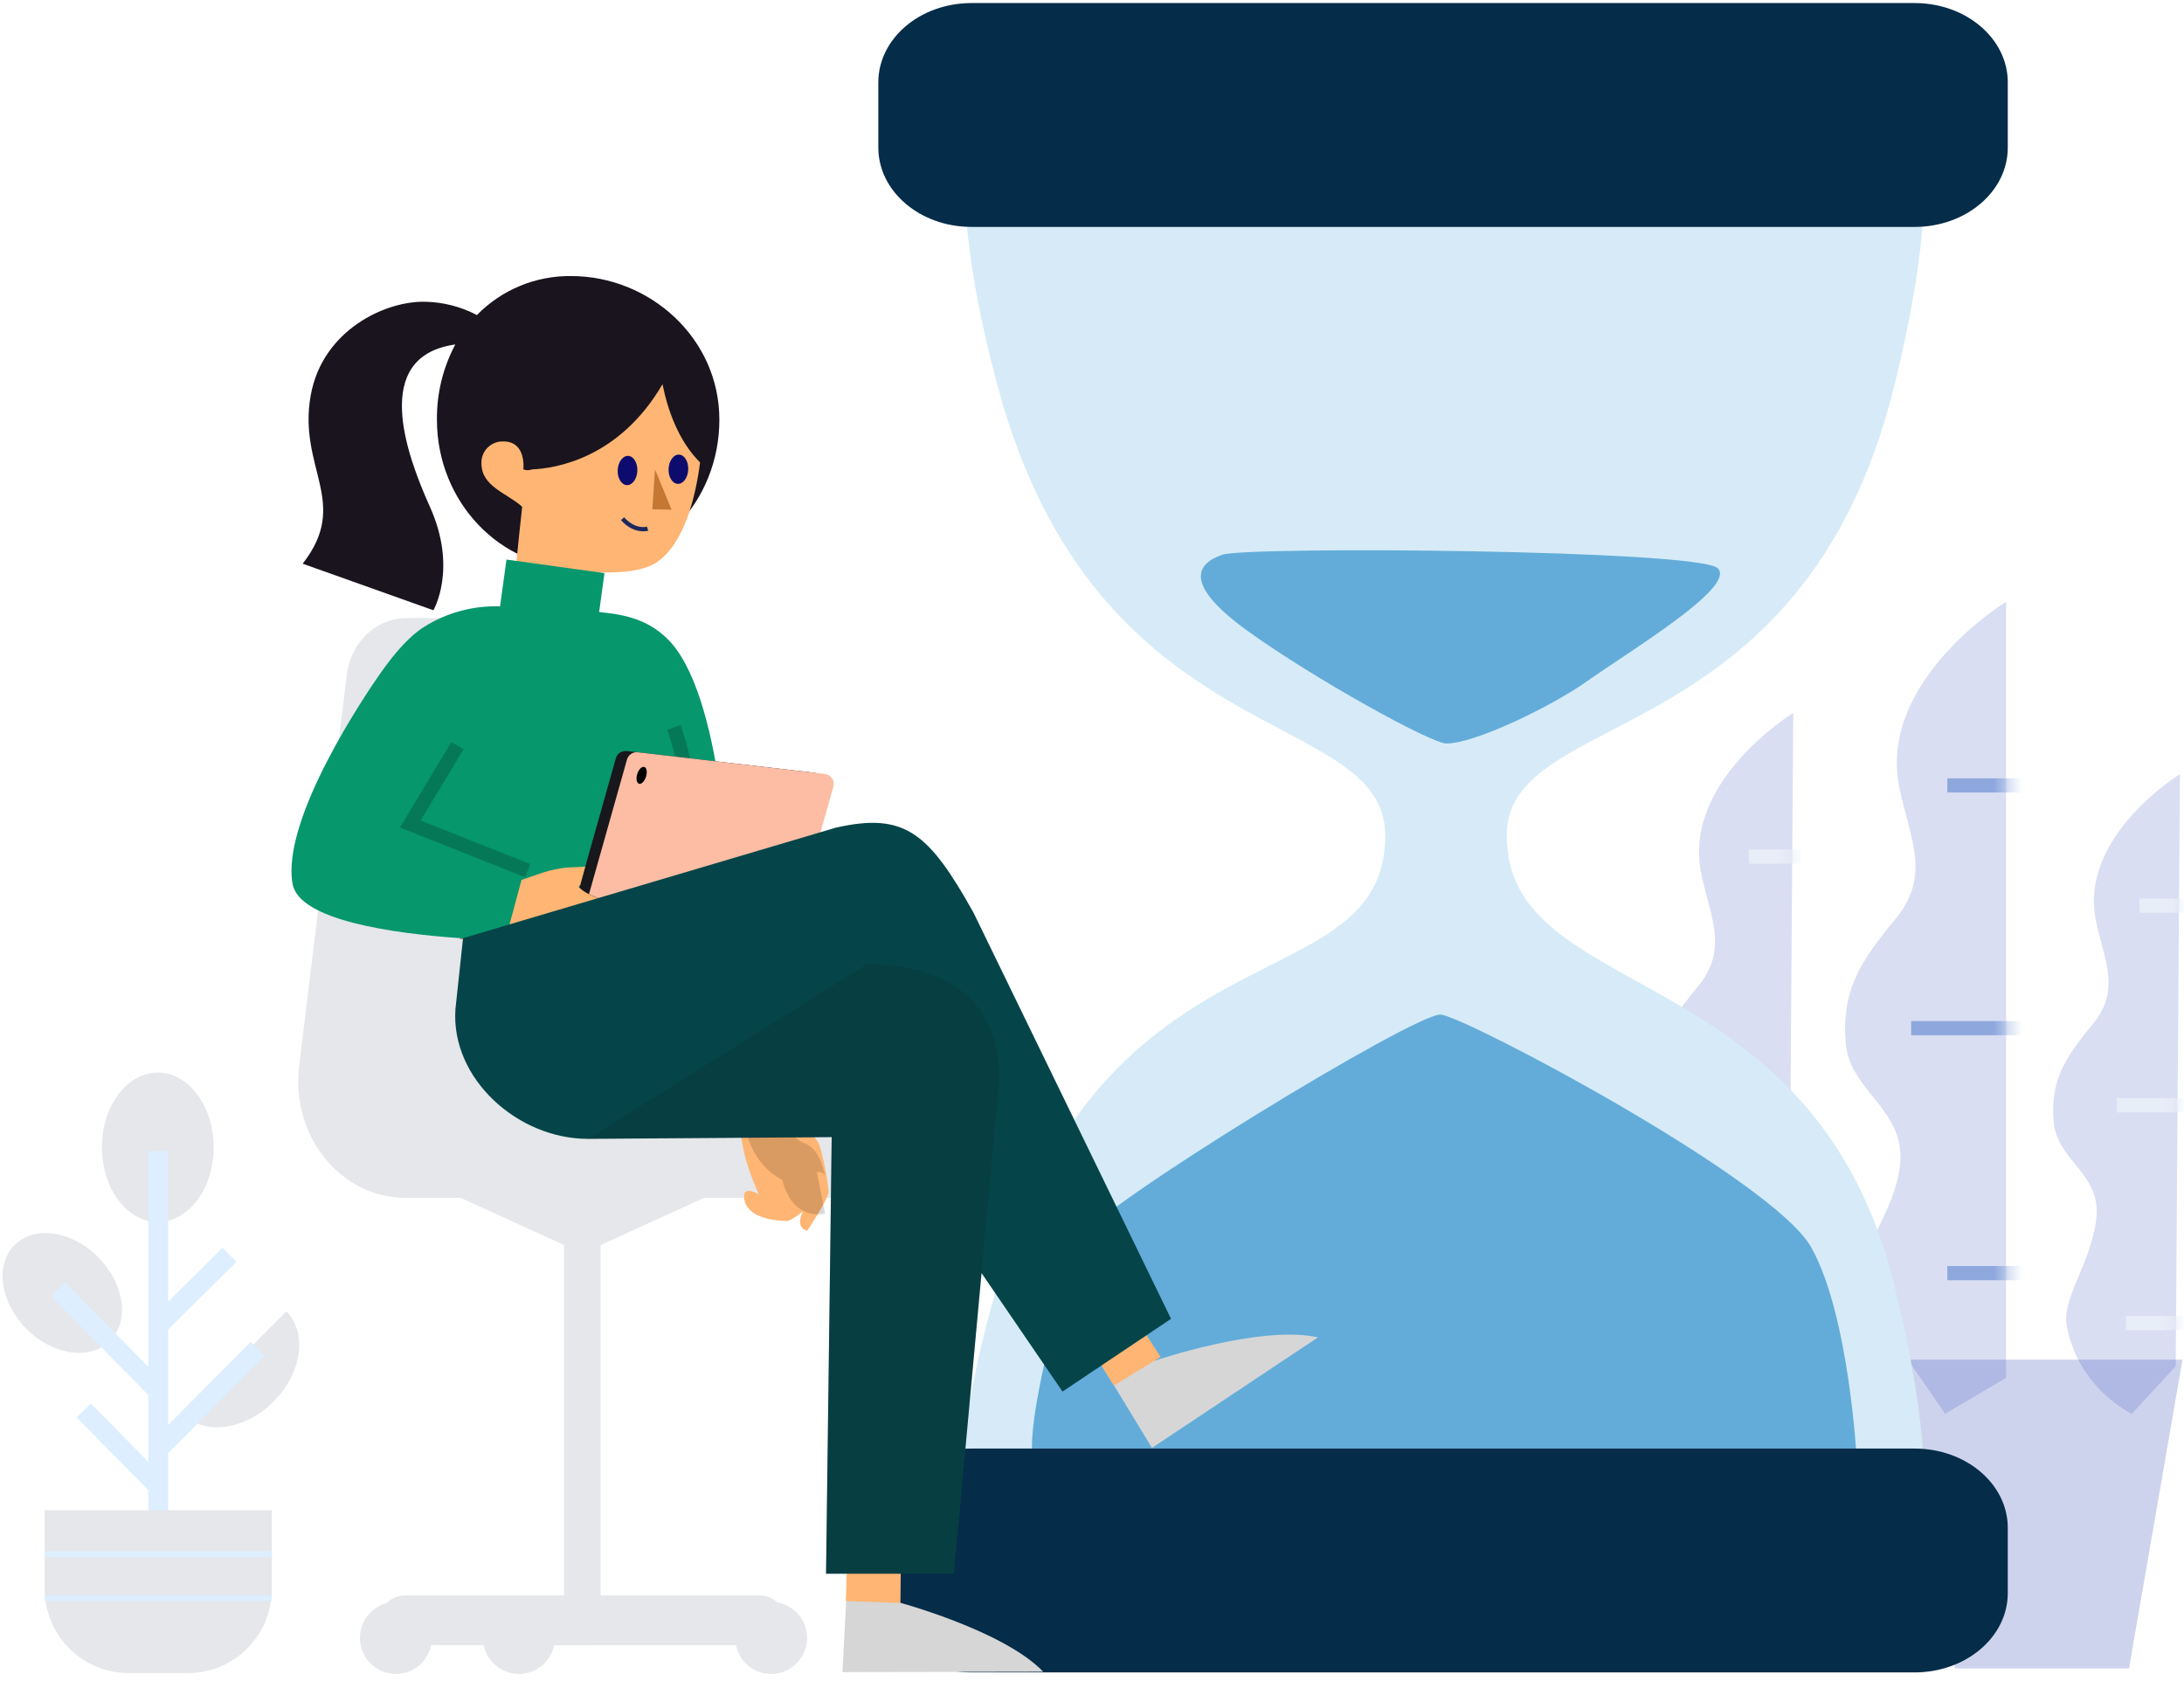 <svg xmlns="http://www.w3.org/2000/svg" xmlns:xlink="http://www.w3.org/1999/xlink" width="154" height="119" viewBox="0 0 154 119">
    <defs>
        <path id="xfgj7x9xpa" d="M8.644 41.744L8.942 0S1.694 4.443 3.04 10.456c.647 2.885 1.71 4.817-.285 7.22C.762 20.08-.172 21.638.027 24.441c.2 2.803 3.414 3.726 3.015 6.929-.4 3.203-2.445 5.58-2.082 7.526.83 4.446 4.59 6.207 4.59 6.207l3.094-3.36v.001z"/>
        <path id="9mtam3jckc" d="M9.472 45.741L9.798 0S1.856 4.868 3.333 11.458c.708 3.161 1.873 5.278-.314 7.911S-.189 23.71.029 26.781c.22 3.072 3.741 4.084 3.304 7.593-.438 3.51-2.68 6.114-2.282 8.247.908 4.873 5.03 6.802 5.03 6.802l3.391-3.682z"/>
        <path id="rx9urx8tre" d="M11.352 54.717V0S2.15 5.64 3.86 13.276c.82 3.66 2.171 6.114-.362 9.164S-.22 27.47.034 31.03c.254 3.56 4.334 4.73 3.827 8.797-.507 4.066-4.418 7.776-2.643 9.554 1.774 1.78 5.827 7.879 5.827 7.879l4.307-2.543z"/>
    </defs>
    <g fill="none" fill-rule="evenodd">
        <g>
            <g>
                <g>
                    <g opacity=".201">
                        <path fill="#425AC2" fill-rule="nonzero" d="M9.416 42.324L9.714.58S2.466 5.023 3.812 11.036c.647 2.885 1.71 4.817-.285 7.22C1.534 20.66.6 22.218.799 25.021c.2 2.803 3.414 3.726 3.015 6.929-.4 3.203-2.445 5.58-2.082 7.526.83 4.446 4.59 6.207 4.59 6.207l3.094-3.36v.001z" transform="translate(-137 -619) translate(137 619) translate(61) translate(83 54)"/>
                        <g transform="translate(-137 -619) translate(137 619) translate(61) translate(83 54) translate(.772 .58)">
                            <mask id="zozh7mzydb" fill="#fff">
                                <use xlink:href="#xfgj7x9xpa"/>
                            </mask>
                            <g fill="#8EA8DD" fill-rule="nonzero" mask="url(#zozh7mzydb)">
                                <g>
                                    <path d="M2.093.772L11.979.772 11.979 1.772 2.093 1.772zM.498 14.847L10.384 14.847 10.384 15.847.498 15.847zM1.136 30.201L11.022 30.201 11.022 31.201 1.136 31.201z" transform="translate(4 8)"/>
                                </g>
                            </g>
                        </g>
                    </g>
                    <g opacity=".201">
                        <path fill="#425AC2" fill-rule="nonzero" d="M10.122 46.002L10.448.261S2.506 5.129 3.983 11.719c.708 3.161 1.873 5.278-.314 7.911S.461 23.971.679 27.042c.22 3.072 3.741 4.084 3.304 7.593-.438 3.51-2.68 6.114-2.282 8.247.908 4.873 5.03 6.802 5.03 6.802l3.391-3.682z" transform="translate(-137 -619) translate(137 619) translate(61) translate(55 50)"/>
                        <g transform="translate(-137 -619) translate(137 619) translate(61) translate(55 50) translate(.65 .261)">
                            <mask id="7734tmqutd" fill="#fff">
                                <use xlink:href="#9mtam3jckc"/>
                            </mask>
                            <g fill="#8EA8DD" fill-rule="nonzero" mask="url(#7734tmqutd)">
                                <g>
                                    <path d="M1.676.63L12.509.63 12.509 1.63 1.676 1.63zM.628 32.877L11.461 32.877 11.461 33.877.628 33.877z" transform="translate(5 9)"/>
                                </g>
                            </g>
                        </g>
                    </g>
                    <path fill="#425AC2" fill-rule="nonzero" d="M11.455 55.141V.424S2.253 6.064 3.963 13.7c.82 3.66 2.171 6.114-.362 9.164s-3.718 5.03-3.464 8.59c.254 3.56 4.334 4.73 3.827 8.797-.507 4.066-4.418 7.776-2.643 9.554 1.774 1.78 5.827 7.879 5.827 7.879l4.307-2.543z" opacity=".201" transform="translate(-137 -619) translate(137 619) translate(61) translate(69 42)"/>
                    <path fill="#0E24A5" fill-rule="nonzero" d="M0.077 0.861L19.895 0.861 16.12 22.632 3.852 22.632z" opacity=".201" transform="translate(-137 -619) translate(137 619) translate(61) translate(73 95)"/>
                    <path fill="#D6EBF7" fill-rule="nonzero" d="M39.242 54.9c0-9.13 20.84-5.618 27.307-31.605C71.775 2.303 65.851.117 65.851.117H4.067s-6.328 2.292-.7 23.178C10.368 49.282 30.674 45.769 30.674 54.9c0 11.94-19.605 5.619-27.307 31.606-6.148 20.739.7 23.178.7 23.178h61.782s5.924-2.186.698-23.178C60.782 63.329 39.242 66.841 39.242 54.9z" transform="translate(-137 -619) translate(137 619) translate(61) translate(6 4)"/>
                    <path fill="#052C49" fill-rule="nonzero" d="M74.002 15.999H7.505c-3.629 0-6.571-2.504-6.571-5.59V5.805c0-3.088 2.943-5.59 6.571-5.59h66.498c3.63 0 6.571 2.503 6.571 5.59v4.604c.001 3.085-2.941 5.59-6.571 5.59h-.001z" transform="translate(-137 -619) translate(137 619) translate(61)"/>
                    <path fill="#63ACD9" fill-rule="nonzero" d="M.895 32.043c-.798-2.24 2.312-13.635 3.268-15.714C5.119 14.249 27.841.373 29.595.533c1.754.16 23.399 11.596 26.11 16.394 2.71 4.797 3.229 15.114 3.229 15.114H.894l.001.002z" transform="translate(-137 -619) translate(137 619) translate(61) translate(11 71)"/>
                    <path fill="#052C49" fill-rule="nonzero" d="M74.002 15.912H7.505c-3.629 0-6.571-2.502-6.571-5.59V5.719c0-3.09 2.943-5.59 6.571-5.59h66.498c3.63 0 6.571 2.502 6.571 5.59v4.604c.001 3.086-2.941 5.589-6.571 5.589h-.001z" transform="translate(-137 -619) translate(137 619) translate(61) translate(0 102)"/>
                    <path fill="#63ACD9" fill-rule="nonzero" d="M17.993 14.421c-1.075 0-9.327-4.558-13.99-7.916C-.662 3.148.413 1.707 2.207 1.107 4 .508 35.81.749 37.127 2.067c1.316 1.32-6.1 5.757-9.327 8.036-2.364 1.668-7.775 4.318-9.808 4.318h.001z" transform="translate(-137 -619) translate(137 619) translate(61) translate(23 38)"/>
                    <g transform="translate(-137 -619) translate(137 619) translate(61) translate(69.103 42.424)">
                        <mask id="holg8ii3xf" fill="#fff">
                            <use xlink:href="#rx9urx8tre"/>
                        </mask>
                        <g fill="#8EA8DD" fill-rule="nonzero" mask="url(#holg8ii3xf)">
                            <g>
                                <path d="M3.208.451L13.094.451 13.094 1.451 3.208 1.451zM.657 17.565L10.543 17.565 10.543 18.565.657 18.565zM3.208 34.838L13.094 34.838 13.094 35.838 3.208 35.838z" transform="translate(4 12)"/>
                            </g>
                        </g>
                    </g>
                </g>
                <g>
                    <g fill="#E5E7EA" fill-rule="nonzero">
                        <g>
                            <path d="M41.089 37.213v.263c0 2.197-1.7 3.977-3.793 3.977H7.578c-4.583 0-8.111-4.412-7.479-9.355L3.456 4.557C3.745 2.274 5.535.577 7.651.577h8.807c2.115 0 3.905 1.697 4.197 3.979l3.354 27.542c.026.197.044.394.055.589l.018-.003s.62 4.529 6.39 4.529h10.617zM9.452 72.477c0 1.405-1.135 2.544-2.535 2.544-1.4 0-2.536-1.139-2.536-2.543 0-1.405 1.135-2.543 2.536-2.543.672 0 1.317.268 1.793.745.475.476.742 1.123.742 1.798" transform="translate(-137 -619) translate(137 619) translate(0 19) translate(0 24) translate(21)"/>
                            <path d="M32.593 72.988H7.533c-.964 0-1.746-.783-1.746-1.75s.782-1.751 1.745-1.751h25.06c.965 0 1.746.784 1.746 1.75 0 .968-.781 1.751-1.745 1.751" transform="translate(-137 -619) translate(137 619) translate(0 19) translate(0 24) translate(21)"/>
                            <path d="M18.777 72.156L21.348 72.156 21.348 41.347 18.777 41.347z" transform="translate(-137 -619) translate(137 619) translate(0 19) translate(0 24) translate(21)"/>
                            <path d="M28.875 41.347l-8.812 4.026-8.813-4.026h17.625zm-8.618 31.641h-3.251c-.964 0-1.745-.783-1.745-1.75s.781-1.751 1.745-1.751h3.252c.964 0 1.746.784 1.746 1.75 0 .968-.782 1.751-1.746 1.751" transform="translate(-137 -619) translate(137 619) translate(0 19) translate(0 24) translate(21)"/>
                            <path d="M18.123 72.477c0 1.405-1.135 2.544-2.535 2.544-1.4 0-2.536-1.139-2.536-2.543 0-1.405 1.136-2.543 2.536-2.543.672 0 1.317.268 1.793.745.475.476.742 1.123.742 1.798m17.788-.001c0 1.405-1.135 2.544-2.536 2.544-1.4 0-2.535-1.139-2.535-2.543 0-1.405 1.135-2.543 2.535-2.543.673 0 1.318.268 1.793.745.476.476.743 1.123.743 1.798" transform="translate(-137 -619) translate(137 619) translate(0 19) translate(0 24) translate(21)"/>
                        </g>
                        <g>
                            <path d="M15.066 5.889c0 2.909-1.763 5.267-3.938 5.267-2.175 0-3.938-2.36-3.938-5.267 0-2.908 1.763-5.267 3.938-5.267 2.175 0 3.938 2.358 3.938 5.267" transform="translate(-137 -619) translate(137 619) translate(0 19) translate(0 24) translate(0 32)"/>
                            <path stroke="#DCEEFF" stroke-width="1.4" d="M11.157 33.551L11.157 6.156" transform="translate(-137 -619) translate(137 619) translate(0 19) translate(0 24) translate(0 32)"/>
                            <path d="M6.916 13.626c1.86 1.865 2.237 4.511.842 5.91-1.394 1.4-4.032 1.021-5.892-.844-1.861-1.866-2.237-4.512-.842-5.91 1.394-1.4 4.033-1.022 5.892.844m13.279 3.832c1.5 1.505 1.094 4.35-.906 6.355-2 2.006-4.834 2.412-6.335.908" transform="translate(-137 -619) translate(137 619) translate(0 19) translate(0 24) translate(0 32)"/>
                            <path stroke="#DCEEFF" stroke-width="1.4" d="M18.174 20.107l-6.9 6.942M16.18 13.47l-5.042 4.998m-5.236 5.974l5.268 5.344M4.086 15.888l7.042 7.148" transform="translate(-137 -619) translate(137 619) translate(0 19) translate(0 24) translate(0 32)"/>
                            <path d="M13.269 42.96H9.047c-3.254-.01-5.89-2.652-5.9-5.916v-5.567h16.02v5.567c-.01 3.264-2.645 5.908-5.9 5.917" transform="translate(-137 -619) translate(137 619) translate(0 19) translate(0 24) translate(0 32)"/>
                            <path stroke="#DCEEFF" stroke-width=".4" d="M19.167 34.571L3.148 34.571M19.167 37.675L3.148 37.675" transform="translate(-137 -619) translate(137 619) translate(0 19) translate(0 24) translate(0 32)"/>
                        </g>
                    </g>
                    <g>
                        <g>
                            <path fill="#19141E" fill-rule="nonzero" d="M11.105 5.287c-5.964.835-3.465 7.724-1.79 11.445 1.967 4.366.245 7.294.245 7.294L.342 20.742c3.383-4.316-.353-6.72.567-11.865.825-4.616 5.303-6.699 8.133-6.6 1.212.032 2.401.334 3.483.882.035.017.068.036.1.057 1.751-1.793 4.157-2.787 6.66-2.752 5.5 0 10.44 4.353 10.44 10.132S25.267 21.06 19.768 21.06c-5.5 0-9.958-4.685-9.958-10.464-.02-1.85.426-3.676 1.295-5.309z" transform="translate(-137 -619) translate(137 619) translate(0 19) translate(20) translate(1)"/>
                            <path fill="#CF3E83" fill-rule="nonzero" d="M20.74 21.337s-2.045.06-2.916-.417l2.808 1.768.108-1.351z" transform="translate(-137 -619) translate(137 619) translate(0 19) translate(20) translate(1)"/>
                            <path fill="#FFB573" fill-rule="nonzero" d="M16.364 5.605c-.306 2.38-1.102 5.734-3.066 7.044-1.042.694-2.94.78-4.558.686l-.37 4.609-5.277-2.18s.507-5.086.727-7.035C2.758 7.764.95 7.317.948 5.678c-.019-.419.14-.825.434-1.12.296-.296.701-.453 1.118-.434 1.638-.001 1.404 1.969 1.404 1.969.196.076.414.077.61.002 1.62-.067 6.133-.749 9.201-6.007.358 1.77 1.102 3.977 2.65 5.517h-.001z" transform="translate(-137 -619) translate(137 619) translate(0 19) translate(20) translate(1) translate(12 8)"/>
                            <path fill="#C47834" fill-rule="nonzero" d="M25.186 14.09L26.356 16.936 24.999 16.908z" transform="translate(-137 -619) translate(137 619) translate(0 19) translate(20) translate(1)"/>
                            <path fill="#0D0B6D" fill-rule="nonzero" d="M23.94 14.214c-.03.568-.363 1.012-.745.989-.382-.023-.668-.501-.639-1.07.03-.568.363-1.011.745-.99.382.021.668.501.639 1.07m3.588-.09c-.03.568-.362 1.012-.745.99-.382-.023-.667-.502-.639-1.07.028-.569.363-1.012.745-.99.382.02.668.5.639 1.069" transform="translate(-137 -619) translate(137 619) translate(0 19) translate(20) translate(1)"/>
                            <path stroke="#1C295E" stroke-width=".3" d="M24.665 18.272s-.884.286-1.77-.703" transform="translate(-137 -619) translate(137 619) translate(0 19) translate(20) translate(1)"/>
                            <path fill="#000" fill-rule="nonzero" d="M20.737 21.337s-2.045.06-2.917-.417l2.808 1.768.109-1.351z" opacity=".403" transform="translate(-137 -619) translate(137 619) translate(0 19) translate(20) translate(1)"/>
                        </g>
                        <g>
                            <path fill="#C83820" fill-rule="nonzero" d="M13.52 27.212l-1.092-.015.003-.054c.376.026.74.049 1.09.07" transform="translate(-137 -619) translate(137 619) translate(0 19) translate(20) translate(0 20)"/>
                            <path fill="#06976D" fill-rule="nonzero" d="M35.789 39.092l-3.607.453-5.812-9.115-.212-3.03-8.851-.132-3.778-.055h-.008c-.35-.021-.713-.043-1.09-.07C7.672 26.81 1.08 25.881.628 23.311-.194 18.657 6.015 9.624 6.749 8.577l.069-.1c1.04-1.49 2.088-2.65 3.065-3.267 1.607-1.014 3.48-1.522 5.377-1.46l.453-3.298 6.91.956-.376 2.742c2.03.195 3.41.593 4.702 1.783 4.149 3.82 4.454 18.127 4.454 18.127l4.386 15.031v.001z" transform="translate(-137 -619) translate(137 619) translate(0 19) translate(20) translate(0 20)"/>
                            <path fill="#C83820" fill-rule="nonzero" d="M17.306 27.268v.063s-1.584.005-3.777-.119l3.777.056z" transform="translate(-137 -619) translate(137 619) translate(0 19) translate(20) translate(0 20)"/>
                            <path stroke="#000" d="M26.031 27.362c.507-6.462 4.02-7.83 1.489-15.078" opacity=".201" transform="translate(-137 -619) translate(137 619) translate(0 19) translate(20) translate(0 20)"/>
                            <path fill="#18181C" fill-rule="nonzero" d="M32.005 35.359l-13.193-1.526c-.206-.023-.392-.136-.507-.308-.116-.173-.15-.387-.094-.587l5.214-18.478c.094-.334.417-.55.761-.51l13.196 1.526c.206.024.39.137.505.309.115.172.149.386.093.586l-5.214 18.478c-.094.334-.416.55-.76.51" transform="translate(-137 -619) translate(137 619) translate(0 19) translate(20) translate(0 20)"/>
                            <path fill="#FCBDA4" fill-rule="nonzero" d="M20.288 28.454l.076.02c1.023.303 2.1.381 3.156.231.838-.11 1.56-.253 1.551-.388-.023-.339-.43-.415-.43-.415l-.781.038-.754-.044s3.46-.657 3.46-.759c-.01-.358-.578-.503-.578-.503s1.19-.19 1.176-.38c-.032-.482-.564-.518-.564-.518s.148-.128.133-.246c-.059-.476-.906-.555-1.308-.613-.595-.002-1.19-.042-1.78-.12-.727-.162-1.436-.4-2.114-.711l2.68-9.496c.094-.334.416-.55.76-.51l13.196 1.526c.205.024.39.137.505.31.115.172.149.386.092.586l-5.212 18.477c-.095.334-.416.55-.76.51l-13.195-1.525c-.206-.023-.391-.136-.507-.308-.115-.173-.15-.388-.093-.588l1.292-4.574h-.001z" transform="translate(-137 -619) translate(137 619) translate(0 19) translate(20) translate(0 20)"/>
                            <path fill="#FFB573" fill-rule="nonzero" d="M21.606 24.406s-.818.694-1.157.682c-3.201-.11-3.03-1.734-2.954-1.938.17-.458 1.024.065 1.024.065s-1.642-3.343-1.247-5.683l3.453-.434c.83.979 1.839 2.196 1.986 2.486.255.502.727 2.993.705 3.485-.023.492-1.494 2.702-1.494 2.702-.912-.222-.316-1.364-.316-1.364v-.001zM5.364 6.475l-.223-.06c-.944-.248-1.365-.294-2.579-.957-.588-.342-1.143-.734-1.663-1.174l.875-3.247L2.979.624c.49-.175.994-.308 1.506-.395.593-.11 1.173-.067 1.784-.133l-.348 1.28c-.043.05-.082.104-.118.16.026.022.052.047.082.074.25.23.724.636 2.759 1.146.59.078 1.184.118 1.78.12.402.059 1.249.137 1.307.613.015.118-.133.246-.133.246s.531.037.564.519c.014.19-1.176.38-1.176.38s.57.145.579.503c0 .102-3.46.758-3.46.758l.753.045.783-.038s.407.076.43.415c.008.134-.713.278-1.551.388-.355.048-.713.073-1.071.074-.706-.005-1.408-.107-2.087-.304h.002z" transform="translate(-137 -619) translate(137 619) translate(0 19) translate(20) translate(0 20) translate(15 22)"/>
                            <path stroke="#000" stroke-width="3" d="M34.173 40.754s.45 1.702 1.991 2.232c.54.185.405 2.374 1.726 2.113" opacity=".148" transform="translate(-137 -619) translate(137 619) translate(0 19) translate(20) translate(0 20)"/>
                            <path fill="#020101" fill-rule="nonzero" d="M25.552 15.762c-.104.327-.326.548-.496.494-.17-.055-.224-.363-.119-.69.105-.328.326-.55.496-.496.17.054.223.364.119.691" transform="translate(-137 -619) translate(137 619) translate(0 19) translate(20) translate(0 20)"/>
                            <path stroke="#000" d="M12.26 13.566L8.929 19.098 17.21 22.385" opacity=".2" transform="translate(-137 -619) translate(137 619) translate(0 19) translate(20) translate(0 20)"/>
                        </g>
                        <g fill-rule="nonzero">
                            <path fill="#D6D6D6" d="M.935 15.655l3.586 1.67-.408 3.573s7.594 1.999 10.45 4.968L.405 25.89l.53-10.235zM16.892 1.306l3.924-.593 1.63 3.218s7.462-2.543 11.492-1.642L22.23 10.083l-5.338-8.777z" transform="translate(-137 -619) translate(137 619) translate(0 19) translate(20) translate(12 39) translate(27 34)"/>
                            <path fill="#FFB573" d="M.647 19.88l.116-4.326 3.761 1.5-.032 2.967-3.845-.142v.001zM17.252 1.002L21.229.17l1.61 2.502-3.298 2.016-2.29-3.685.001-.001z" transform="translate(-137 -619) translate(137 619) translate(0 19) translate(20) translate(12 39) translate(27 35)"/>
                            <path fill="#054549" d="M37.21 31.757l-1.947 21.196h-9.018l.4-30.778-17.212.118c-4.91 0-9.66-4.23-9.319-9.146L.65 8.143 26.935.355c4.867-1.104 6.554.355 9.708 5.988l13.93 28.64-7.652 5.13-5.711-8.356z" transform="translate(-137 -619) translate(137 619) translate(0 19) translate(20) translate(12 39)"/>
                            <path fill="#18181C" d="M20.131.967L.433 13.296l17.212-.12-.4 30.78h9.018l3.091-33.66C30.117 4.17 26.296.967 20.131.967" opacity=".15" transform="translate(-137 -619) translate(137 619) translate(0 19) translate(20) translate(12 39) translate(9 9)"/>
                        </g>
                    </g>
                </g>
            </g>
        </g>
    </g>
</svg>
